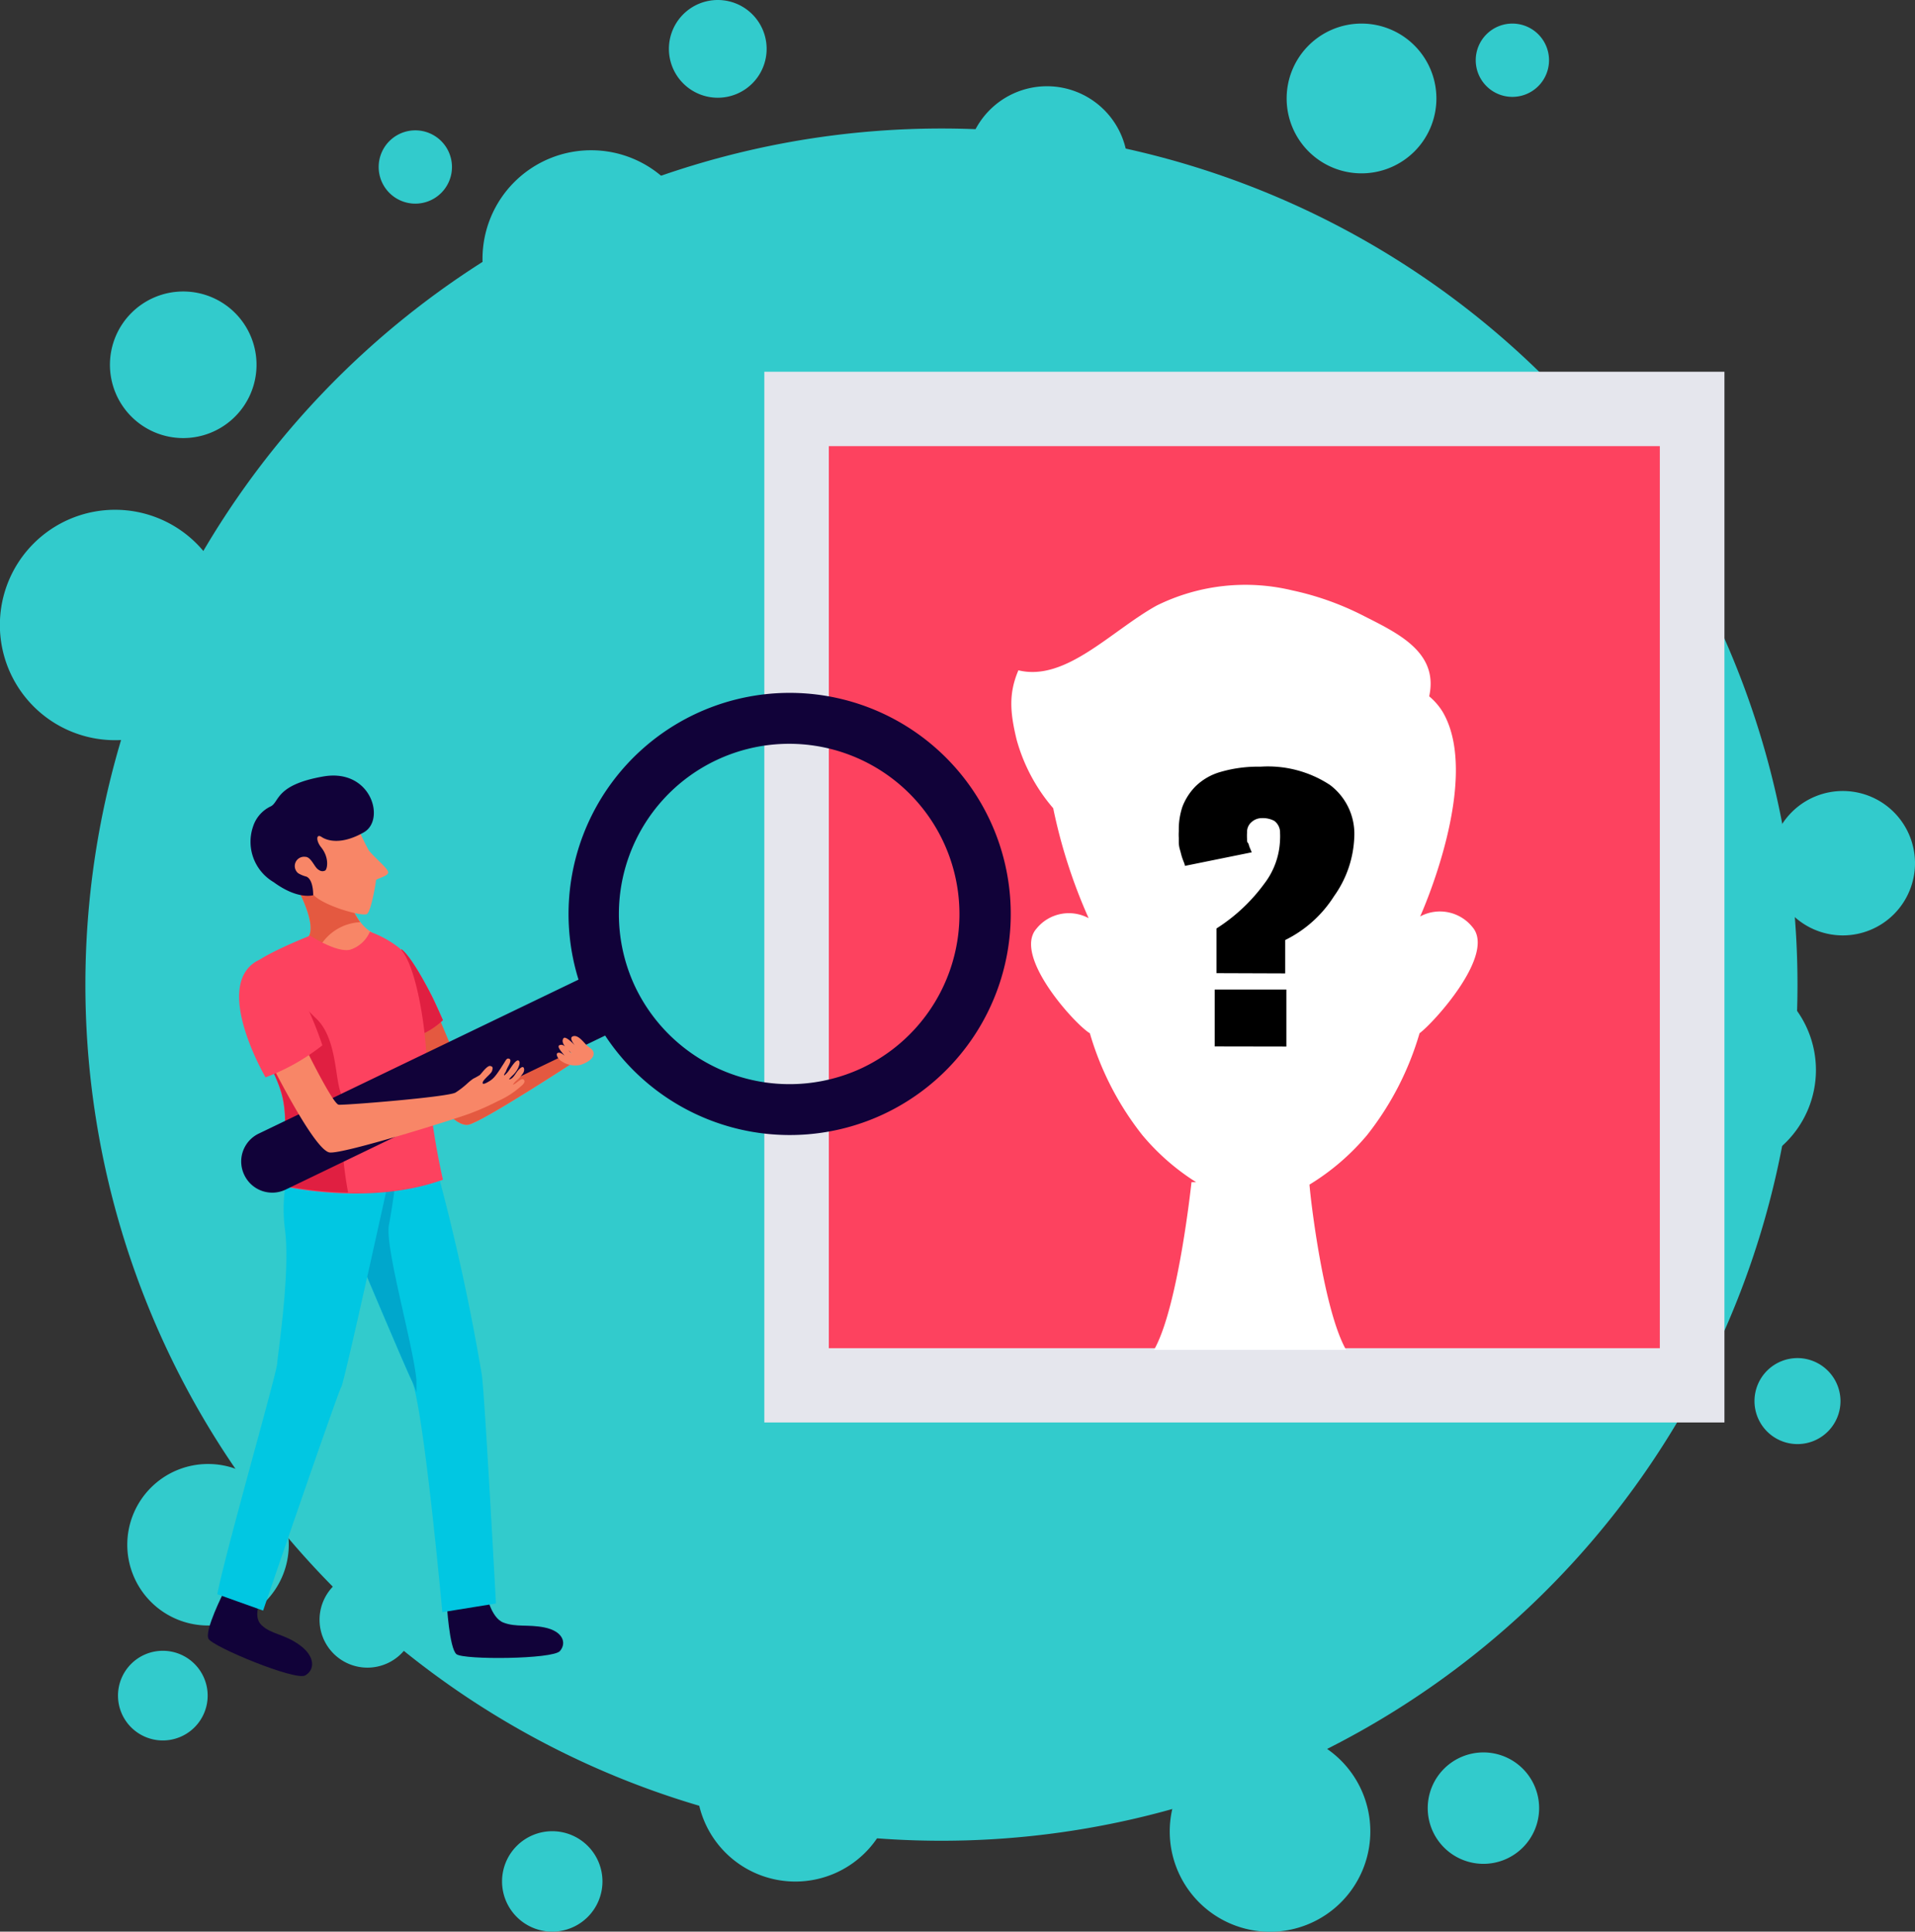 <svg xmlns="http://www.w3.org/2000/svg" viewBox="0 0 156.77 158.12"><rect x="0" y="0" width="156.77" height="158.12" fill="#333333" stroke="none"/><defs><style>.cls-1{fill:#32cbcc;}.cls-2{fill:#e5e6ed;}.cls-3{fill:#fd425f;}.cls-4{fill:#fff;}.cls-5{fill:#f88667;}.cls-6{fill:#e45940;}.cls-7{fill:#110239;}.cls-8{fill:#01c7e2;}.cls-9{fill:#00a7cc;}.cls-10{fill:#e01f41;}</style></defs><title>iconRecurso 4</title><g id="Capa_2" data-name="Capa 2"><g id="Capa_1-2" data-name="Capa 1"><path class="cls-1" d="M147.15,80.59A70.08,70.08,0,1,1,77.08,10.52,70.08,70.08,0,0,1,147.15,80.59Z"/><path class="cls-1" d="M92.33,13.67a6.62,6.62,0,1,1-6.62-6.61A6.62,6.62,0,0,1,92.33,13.67Z"/><path class="cls-1" d="M99.24,19.11a3.17,3.17,0,1,1-3.17-3.17A3.17,3.17,0,0,1,99.24,19.11Z"/><path class="cls-1" d="M148.66,87.59a8.36,8.36,0,1,1-8.36-8.36A8.36,8.36,0,0,1,148.66,87.59Z"/><path class="cls-1" d="M156.77,70.66a5.91,5.91,0,1,1-5.91-5.91A5.91,5.91,0,0,1,156.77,70.66Z"/><path class="cls-1" d="M18.85,51.15a9.43,9.43,0,1,1-9.42-9.42A9.43,9.43,0,0,1,18.85,51.15Z"/><path class="cls-1" d="M73.2,145.93a8.09,8.09,0,1,1-8.09-8.09A8.09,8.09,0,0,1,73.2,145.93Z"/><path class="cls-1" d="M21,29.86a6,6,0,1,1-6-6A6,6,0,0,1,21,29.86Z"/><path class="cls-1" d="M62.76,4a4,4,0,1,1-4-4A4,4,0,0,1,62.76,4Z"/><path class="cls-1" d="M126.81,4.93a3,3,0,1,1-3-3A3,3,0,0,1,126.81,4.93Z"/><path class="cls-1" d="M37,13.67a3,3,0,1,1-3-3A3,3,0,0,1,37,13.67Z"/><path class="cls-1" d="M117.59,8.06a6.13,6.13,0,1,1-6.13-6.13A6.13,6.13,0,0,1,117.59,8.06Z"/><path class="cls-1" d="M57.28,21.19A8.89,8.89,0,1,1,48.4,12.3,8.88,8.88,0,0,1,57.28,21.19Z"/><path class="cls-1" d="M49.32,154a4.11,4.11,0,1,1-4.1-4.1A4.11,4.11,0,0,1,49.32,154Z"/><path class="cls-1" d="M112.18,149.92a8.21,8.21,0,1,1-8.2-8.21A8.2,8.2,0,0,1,112.18,149.92Z"/><path class="cls-1" d="M126,148a4.56,4.56,0,1,1-4.55-4.55A4.56,4.56,0,0,1,126,148Z"/><path class="cls-1" d="M34,132.58a3.92,3.92,0,1,1-3.92-3.91A3.92,3.92,0,0,1,34,132.58Z"/><path class="cls-1" d="M23.64,126.45A6.61,6.61,0,1,1,17,119.84,6.6,6.6,0,0,1,23.64,126.45Z"/><path class="cls-1" d="M17,138.8a3.67,3.67,0,1,1-3.67-3.67A3.67,3.67,0,0,1,17,138.8Z"/><path class="cls-1" d="M150.67,114.69a3.52,3.52,0,1,1-3.52-3.52A3.53,3.53,0,0,1,150.67,114.69Z"/><rect class="cls-2" x="62.57" y="30.43" width="78.6" height="86.01"/><rect class="cls-3" x="67.85" y="36.52" width="68.03" height="73.84"/><path class="cls-4" d="M120.54,75.89a3.41,3.41,0,0,0-4.28-.87s5.07-11.18,1.86-16.72A5.18,5.18,0,0,0,117,57c.81-3.69-2.73-5.24-5.53-6.67a23.59,23.59,0,0,0-5.67-2,16.39,16.39,0,0,0-11.11,1.24c-3.72,2.06-7.45,6.25-11.32,5.3-.8,1.88-.69,3.42-.15,5.66a14.49,14.49,0,0,0,3,5.63,43.64,43.64,0,0,0,2.9,9,3.41,3.41,0,0,0-4.28.87c-1.94,2.24,3.21,7.87,4.38,8.55a24.46,24.46,0,0,0,4.29,8.33,18.78,18.78,0,0,0,4.41,3.86h-.38s-1.08,10.26-3.07,13.73H110.2c-1.83-3.21-2.9-12.17-3-13.53a19.16,19.16,0,0,0,4.72-4.06,24.46,24.46,0,0,0,4.29-8.33C117.33,83.76,122.48,78.13,120.54,75.89Z"/><path d="M99.59,79.66V76a14.42,14.42,0,0,0,3.9-3.65,6.23,6.23,0,0,0,1.3-3.63,4.71,4.71,0,0,0,0-.53,1.17,1.17,0,0,0-.48-1,2,2,0,0,0-1-.22,1.25,1.25,0,0,0-.86.33,1.05,1.05,0,0,0-.36.85,3.89,3.89,0,0,0,0,.53c0,.15,0,.25.07.32s.07.19.14.36.13.3.17.41L97,70.88c0-.12-.09-.3-.18-.55s-.13-.42-.15-.5-.06-.22-.11-.4A2.53,2.53,0,0,1,96.5,69c0-.11,0-.25,0-.42a4.28,4.28,0,0,1,0-.52v-.11a5.86,5.86,0,0,1,.3-1.92,4.86,4.86,0,0,1,1.07-1.66,4.8,4.8,0,0,1,2.08-1.19,10.91,10.91,0,0,1,3.23-.42,9.25,9.25,0,0,1,5.69,1.49,5,5,0,0,1,2,4.2,8.87,8.87,0,0,1-1.66,4.91,9.91,9.91,0,0,1-4,3.59v2.73Zm-.15,6V81h5.87v4.67Z"/><path class="cls-5" d="M24.24,72.51s1.84,3.26.94,4.25c0,0,2.46,2.23,4.38,1.29s.81-1.78.81-1.78-1.34-.59-2-3.4S24.24,72.51,24.24,72.51Z"/><path class="cls-6" d="M26.18,77.49a4.05,4.05,0,0,1,3.31-2,6.81,6.81,0,0,1-1.13-2.6c-.68-2.82-4.12-.36-4.12-.36s1.84,3.26.94,4.25A7.63,7.63,0,0,0,26.18,77.49Z"/><path class="cls-5" d="M22.7,68.64s1.07-2.9,2.86-3,2.94.14,3.24.8a19.85,19.85,0,0,0,1.39,3.17c.52.65,1.58,1.48,1.59,1.8s-1,.52-1,.65-.38,2.48-.73,2.75-3.88-.74-4.5-1.7S22.71,70.45,22.7,68.64Z"/><path class="cls-7" d="M26.34,68.52c.48.32,1.65.64,3.45-.39s.59-5.25-3.32-4.57S22.88,65.63,22.18,66a2.76,2.76,0,0,0-1.47,1.68,3.83,3.83,0,0,0,1.69,4.53c2,1.47,3.24,1.07,3.24,1.07,0-.49-.09-1.31-.55-1.52a2.56,2.56,0,0,1-.68-.28A.76.76,0,0,1,25,70.14c.44,0,.72.77,1,1s.47.19.62.12.39-1-.33-1.9C25.86,68.83,25.87,68.2,26.34,68.52Z"/><path class="cls-7" d="M18.32,130.33s-1.61,3.16-1.25,3.82,7.1,3.45,7.91,3,.84-1.56-.45-2.49-2.3-.86-3.11-1.62,0-2.19,0-2.19Z"/><path class="cls-7" d="M36.57,131.22s.21,3.72.8,4.19,7.89.42,8.47-.26.22-1.63-1.27-1.93c-1.33-.27-2.32,0-3.36-.4s-1.4-2.38-1.4-2.38Z"/><path class="cls-8" d="M35.07,93.25l-9.52.58s7.16,17.08,8.14,19.14,2.52,19,2.52,19l4.39-.71s-.93-17.33-1.16-18.75A176.12,176.12,0,0,0,35.07,93.25Z"/><path class="cls-9" d="M31.84,100.27c.31-1.59.53-3.66.87-5.24.14-.63,1-.66,1.09-1.29a1.56,1.56,0,0,1-.38-.39l-7.87.48s7.16,17.08,8.14,19.14c.1.2.24.53.4,1,0-.34,0-.69,0-1C33.84,110.13,31.49,102.08,31.84,100.27Z"/><path class="cls-8" d="M32.38,94.05H24.25a12.36,12.36,0,0,0-.94,6.44c.5,3.48-.56,10.23-.62,11.13s-4.27,15.55-4.9,18.88l3.75,1.34s6.16-18,6.4-18.3S32.38,94.05,32.38,94.05Z"/><path class="cls-5" d="M35.61,89.93s1.61,2.32,2.72,2.14,8.92-5.3,8.92-5.3l-1.63-1.09s-6.22,4.25-6.84,4.07c-.33-.1-2-4.35-3.33-7.54-1.65-3.93-2.6-4.5-2.6-4.5Z"/><path class="cls-6" d="M35.61,89.93s1.61,2.32,2.72,2.14,8.92-5.3,8.92-5.3l-1.63-1.09s-6.22,4.25-6.84,4.07c-.3-.09-2.12-4.88-3.44-7.8-1.79-4-2.49-4.24-2.49-4.24Z"/><path class="cls-3" d="M36.26,83.51s-.66-1.49-.89-1.94c-1.82-3.57-2.52-3.86-2.52-3.86l1.58,7A6.05,6.05,0,0,0,36.26,83.51Z"/><path class="cls-10" d="M36.26,83.51s-.66-1.49-.89-1.94c-1.82-3.57-2.52-3.86-2.52-3.86l1.58,7A6.05,6.05,0,0,0,36.26,83.51Z"/><path class="cls-3" d="M22.71,97s7.3,1.83,13.55-.43a59.81,59.81,0,0,1-1.33-9.31c0-2.76-.87-8.68-2.32-9.72a8.55,8.55,0,0,0-2.33-1.27,2.64,2.64,0,0,1-1.61,1.47c-1.12.27-3.28-1.15-3.28-1.15s-4.4,1.72-5,2.69c-1.21,2,2,7.57,2.71,10.48S22.71,97,22.71,97Z"/><path class="cls-10" d="M28.5,97.63A32.59,32.59,0,0,1,28,93.5a10.15,10.15,0,0,1,.06-3.44c-.09-.3-.17-.61-.25-.87-.38-1.33-.34-4.3-1.91-5.8-.91-.86-2-2.21-3.37-2.44a18.25,18.25,0,0,1-2.29-.63c.06.54-.66,1.56-.43,2.29.94,2.33,2.84,5.21,3.3,7.1.72,2.9-.4,7.24-.4,7.24A29.59,29.59,0,0,0,28.5,97.63Z"/><path class="cls-7" d="M72.36,91.19a18.1,18.1,0,1,0-25-11L21.15,92.81A2.53,2.53,0,0,0,20,96.18l0,0a2.53,2.53,0,0,0,3.36,1.21L49.54,84.77A18.1,18.1,0,0,0,72.36,91.19ZM52,80.78a13.94,13.94,0,1,1,18.56,6.65A14,14,0,0,1,52,80.78Z"/><path class="cls-5" d="M24.91,85.6s2.33,4.78,2.82,4.83,9-.63,9.57-1a7,7,0,0,0,1-.78,4.82,4.82,0,0,1,.44-.35,5.7,5.7,0,0,0,.54-.3c.13-.11.6-.8.86-.74s.19.21.15.38-.34.42-.48.57-.33.33-.29.47.48-.14.58-.2a1.8,1.8,0,0,0,.39-.34,4.42,4.42,0,0,0,.35-.47c.07-.1.14-.2.2-.3s.21-.32.31-.49.19-.29.36-.2,0,.41-.07.55a3.42,3.42,0,0,0-.21.43c0,.09-.2.26-.15.38a2.12,2.12,0,0,0,.46-.53c.09-.12.52-.83.72-.69s-.06.69-.21.88a1.83,1.83,0,0,1-.32.36c-.05.05-.29.3-.25.29.3,0,.52-.48.7-.69s.48-.51.53-.13a.6.6,0,0,1-.15.4,2.28,2.28,0,0,1-.47.51,1.64,1.64,0,0,0-.3.34c.22,0,.66-.57.86-.42s0,.37-.08.45a7.31,7.31,0,0,1-2,1.32,20.89,20.89,0,0,1-2.25,1c-1.1.43-10.41,3.35-11.53,3.21s-4.07-5.84-4.91-7.5S24.91,85.6,24.91,85.6Z"/><path class="cls-3" d="M21.74,88.19a17.29,17.29,0,0,0,4.65-2.62s-2.79-8.75-5.6-6.75C17.58,81.1,21.74,88.19,21.74,88.19Z"/><path class="cls-5" d="M45.63,86.21c.15-.1.35,0,.6.22-.33-.41-.73-.84-.34-.9s.64.53.92.71c-.15-.2-1-.8-.68-1.25.2-.27,1.13.78,1.32,1-.18-.17-1-1-.55-1.16s.91.55,1.17.77.47.3.52.57c.09.52-.68.88-1.07,1A2,2,0,0,1,46,86.89C45.69,86.73,45.48,86.3,45.63,86.21Z"/></g></g></svg>